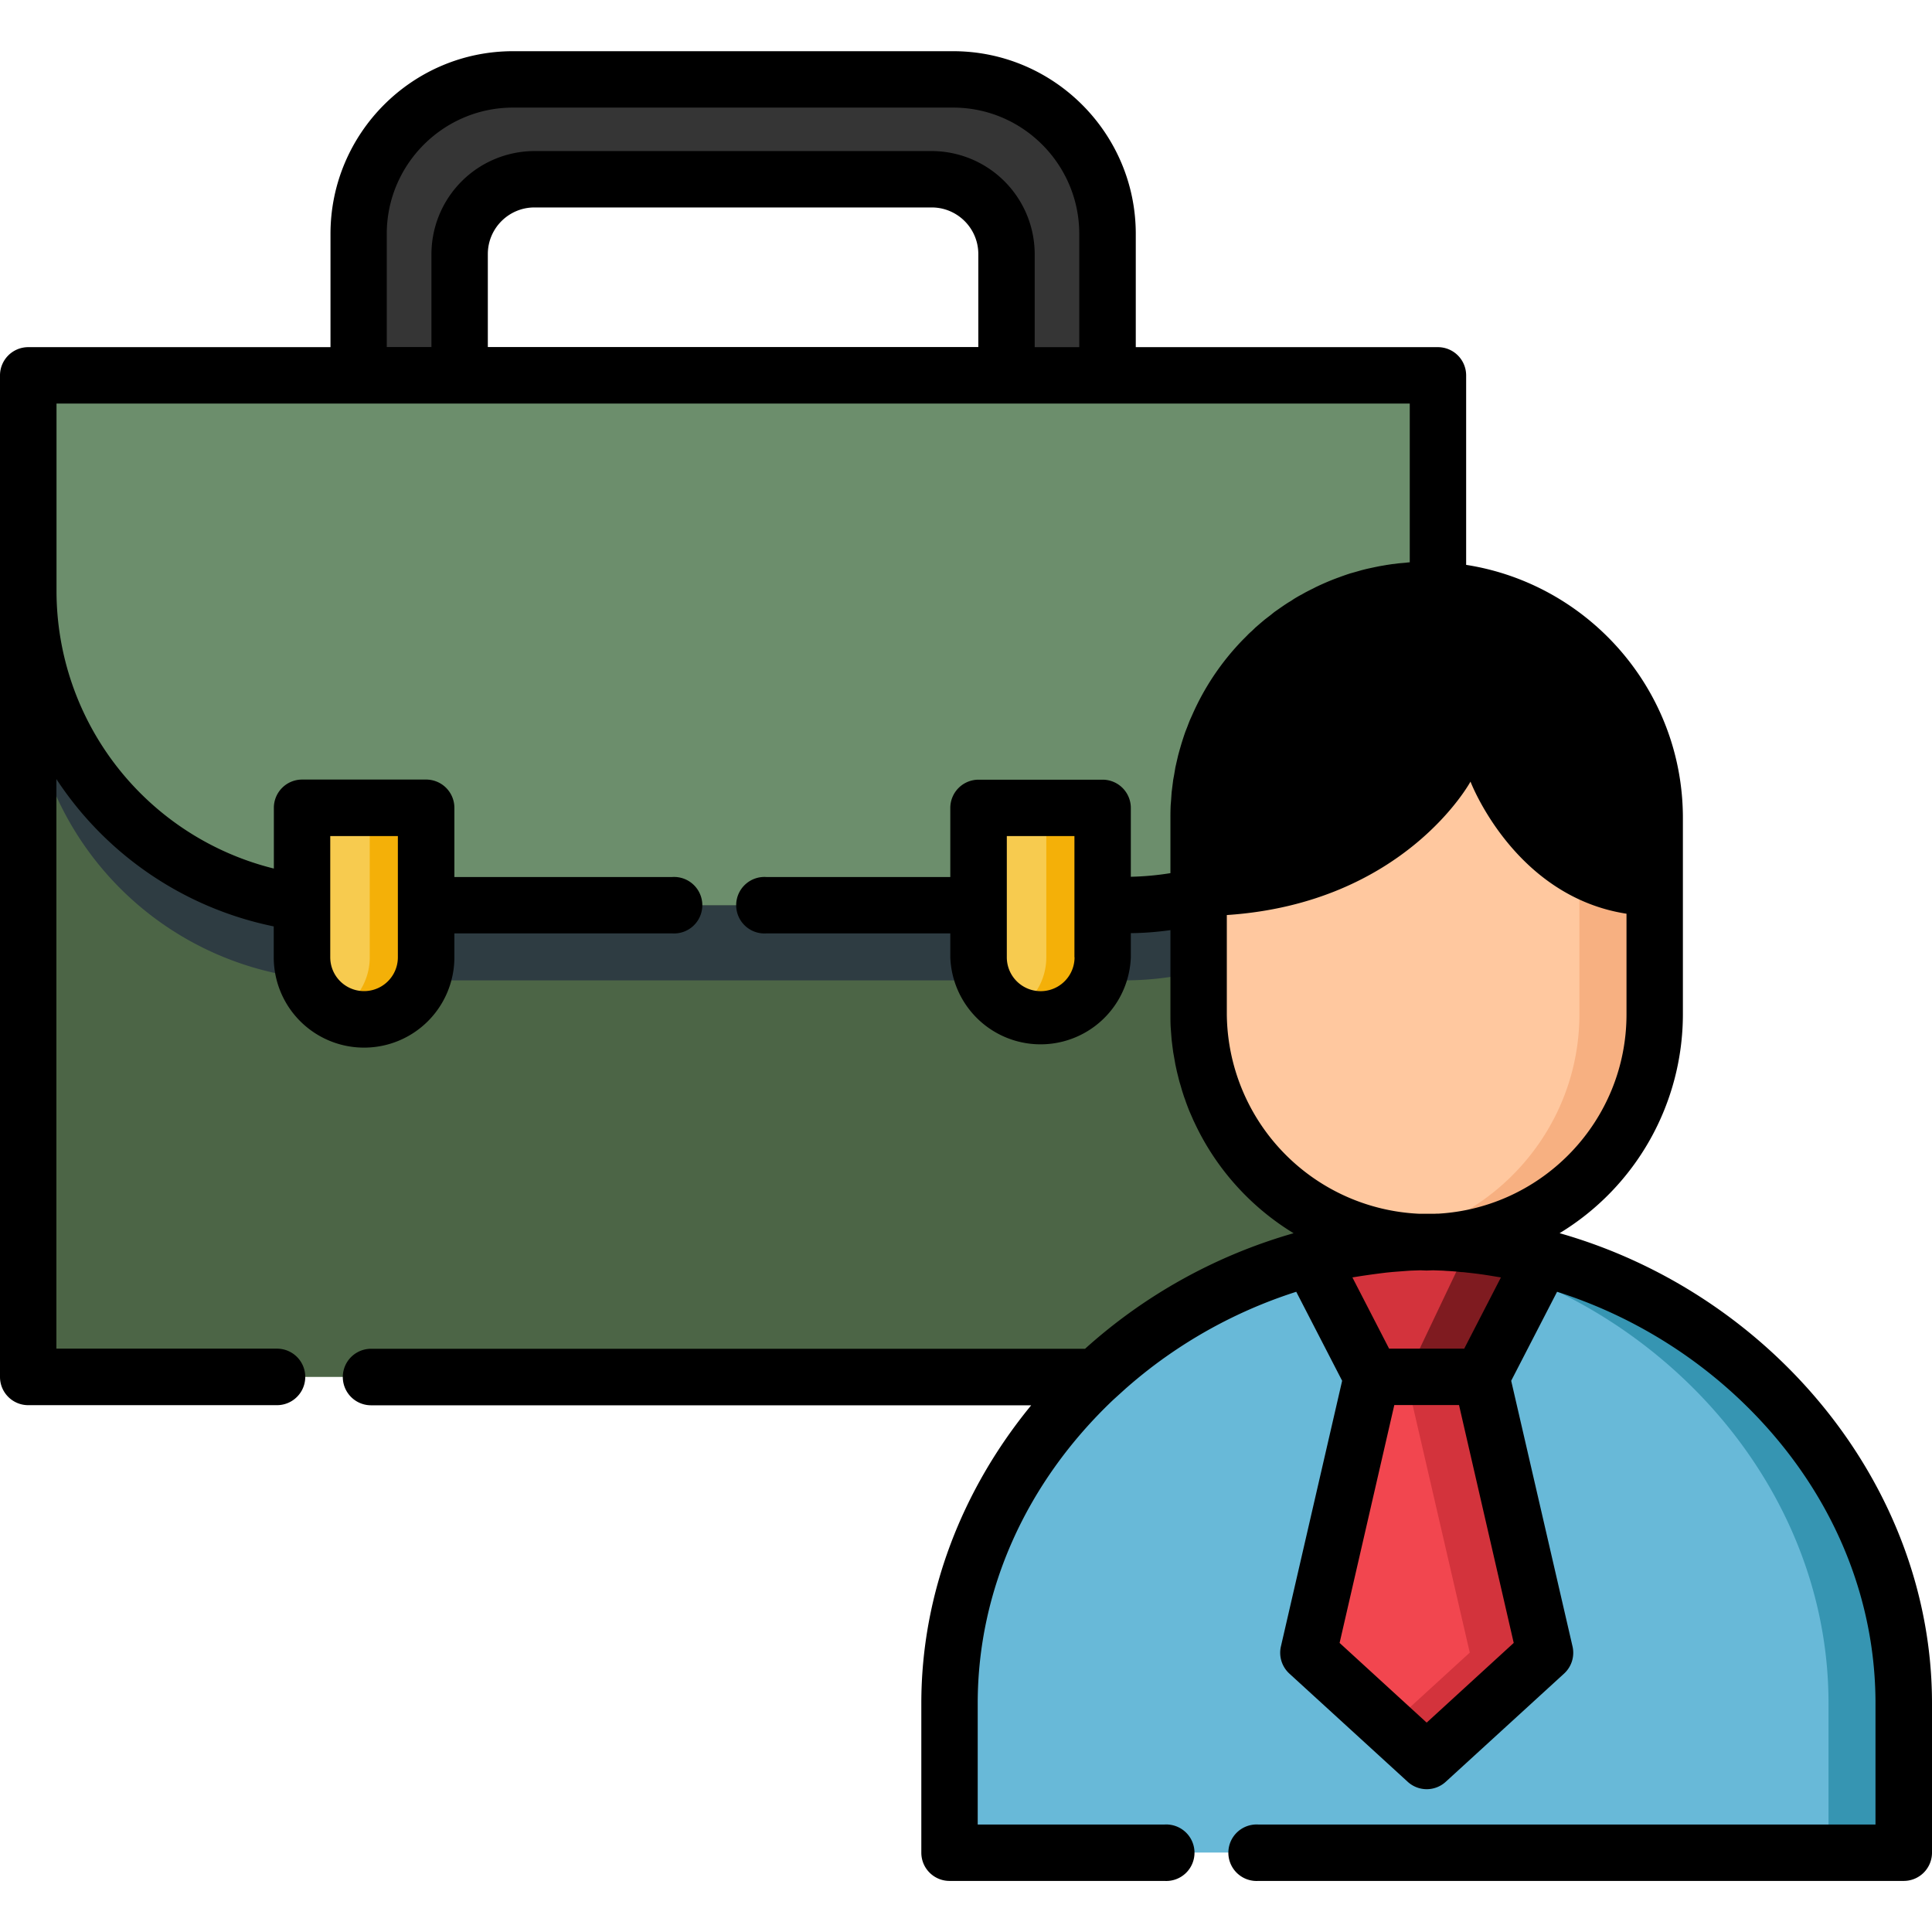 <svg width="16" height="16" fill="none" xmlns="http://www.w3.org/2000/svg"><g clip-path="url(#clip0)"><path d="M11.908 10.287v-.003l-.03.002.03.001zM10.854 10.418c.037-.01.075-.02.112-.028l.02-.005.09-.02.03-.005a3.973 3.973 0 0 1 .221-.038h.001l.112-.014.03-.003.082-.008c.013 0 .025-.002.037-.003l.08-.004.034-.002.05-.002A1.894 1.894 0 0 1 9.927 8.4V6.774a1.894 1.894 0 0 1 1.981-1.886v-1.78H.234v8.295h8.845a4.176 4.176 0 0 1 1.775-.986z" fill="#4C6546"/><path d="M8.104 7.496H3.529v.623h4.575v-.623zM.234 4.896v.623A2.6 2.6 0 0 0 2.5 8.097v-.623A2.6 2.6 0 0 1 .234 4.896zM9.132 7.496v.623h.176c.214 0 .42-.026.618-.074v-.623a2.604 2.604 0 0 1-.618.074h-.176z" fill="#2E3C42"/><path d="M11.815 15.342H7.864v-1.237c0-2.085 1.866-3.792 3.95-3.82 2.086.028 3.952 1.735 3.952 3.82v1.237h-3.951z" fill="#68B9D8"/><path d="M11.815 10.285a3.883 3.883 0 0 0-.312.017c1.956.183 3.64 1.823 3.64 3.803v1.237h.623v-1.237c0-2.085-1.866-3.792-3.951-3.82z" fill="#3695B2"/><path d="M11.815 10.288c1.039 0 1.888-.85 1.888-1.888V6.775c0-1.04-.85-1.889-1.888-1.889-1.039 0-1.888.85-1.888 1.889V8.4c0 1.038.85 1.888 1.888 1.888z" fill="#FFC89F"/><path d="M11.815 4.886c-.106 0-.21.01-.311.026.891.15 1.576.93 1.576 1.863V8.4c0 .932-.685 1.712-1.576 1.862a1.894 1.894 0 0 0 2.2-1.862V6.775c0-1.04-.85-1.889-1.889-1.889z" fill="#F7B081"/><path d="M12.269 11.403h-.908l-.507-.985c.31-.083.633-.129.961-.133.328.004.65.05.96.133l-.506.985z" fill="#D3333C"/><path d="M12.168 10.306l-.522 1.097h.623l.507-.985a3.992 3.992 0 0 0-.608-.112z" fill="#7F1B20"/><path d="M11.815 14.583l-.98-.897.526-2.283h.908l.526 2.283-.98.897z" fill="#F2464F"/><path d="M12.268 11.403h-.623l.527 2.283-.669.612.312.285.98-.897-.527-2.283z" fill="#D3333C"/><path d="M7.893.658H4.249c-.706 0-1.279.572-1.279 1.279v1.171h.836V2.104a.62.62 0 0 1 .62-.62h3.29a.62.62 0 0 1 .62.62v1.004h.836V1.937A1.28 1.28 0 0 0 7.893.657z" fill="#353535"/><path d="M3.015 8.442a.514.514 0 0 1-.514-.514V6.691H3.53v1.237c0 .284-.23.514-.514.514z" fill="#F7CB4F"/><path d="M3.062 6.69v1.238c0 .2-.114.372-.28.457a.514.514 0 0 0 .748-.457V6.691h-.468z" fill="#F4B008"/><path d="M8.618 8.442a.514.514 0 0 1-.514-.514V6.691h1.028v1.237c0 .284-.23.514-.514.514z" fill="#F7CB4F"/><path d="M8.665 6.69v1.238c0 .2-.114.372-.28.457a.514.514 0 0 0 .748-.457V6.691h-.468z" fill="#F4B008"/><path d="M.234 3.108v1.788A2.6 2.6 0 0 0 2.5 7.474v-.783H3.53v.805h4.575v-.805h1.028v.805h.176c.214 0 .42-.026.619-.074v-.648a1.894 1.894 0 0 1 1.981-1.886v-1.78H.234z" fill="#6C8E6C"/><path d="M12.917 10.212a2.123 2.123 0 0 0 1.02-1.813V6.774c0-1.058-.78-1.938-1.795-2.096v-1.57a.234.234 0 0 0-.234-.233H9.406v-.938c0-.834-.679-1.513-1.513-1.513H4.249c-.834 0-1.512.679-1.512 1.513v.938H.234A.234.234 0 0 0 0 3.108v8.295c0 .13.105.234.234.234h2.06a.234.234 0 1 0 0-.468H.467V6.452a2.832 2.832 0 0 0 1.8 1.22v.256a.748.748 0 0 0 1.496 0V7.73h1.804a.234.234 0 1 0 0-.467H3.763V6.69a.234.234 0 0 0-.234-.234H2.501a.234.234 0 0 0-.233.234v.503a2.37 2.37 0 0 1-1.8-2.298V3.342h11.207v1.315c-.014 0-.028.003-.042.004l-.047.004-.058.007-.046.007-.058.01-.044.009-.06.013-.04.01-.063.018-.036.01a2.111 2.111 0 0 0-.07.024l-.027.01c-.064.023-.126.05-.187.079l-.019.01a2.258 2.258 0 0 0-.071.036l-.028.016c-.02.01-.04.022-.06.034l-.03.02c-.018.01-.036.022-.054.034l-.032.022-.05.035-.032.026-.047.036-.032.027-.044.038-.031.03c-.014.012-.028.025-.041.039l-.03.03a2.115 2.115 0 0 0-.38.535 2.106 2.106 0 0 0-.043.092l-.019.042a2.111 2.111 0 0 0-.02.052l-.017.043a2.11 2.11 0 0 0-.018.053l-.014.044-.016.055-.012.044-.013.056-.01.044-.01.06-.008.043-.008.063-.005.04-.005.071-.003.036a2.129 2.129 0 0 0-.002.106v.457a2.377 2.377 0 0 1-.328.03v-.57a.234.234 0 0 0-.233-.234H8.104a.234.234 0 0 0-.234.234v.572H6.346a.234.234 0 1 0 0 .467H7.87v.198a.748.748 0 0 0 1.495 0v-.2c.11-.001.22-.01.328-.025V8.4c0 .036 0 .071.002.106l.003.041.005.064.006.05.007.053.01.056.008.046.013.06.01.04c.005.02.01.042.017.063l.01.034c.006.023.014.045.021.068l.01.027c.008.025.018.05.027.074l.008.02.035.08.005.01c.177.382.465.703.823.921a4.372 4.372 0 0 0-1.727.957H3.073a.234.234 0 1 0 0 .468H8.54c-.567.69-.91 1.552-.91 2.468v1.237c0 .13.105.234.234.234h1.779a.234.234 0 1 0 0-.467H8.097v-1.004c0-.933.398-1.825 1.121-2.512l.022-.02.085-.077.007-.006c.057-.05.115-.098.174-.144l.032-.025.048-.036.048-.035.02-.014a3.96 3.96 0 0 1 1.081-.539l.38.737-.507 2.2a.234.234 0 0 0 .07.225l.98.896a.233.233 0 0 0 .315 0l.98-.896a.234.234 0 0 0 .07-.225l-.508-2.2.38-.737c.56.178 1.084.485 1.517.896.723.687 1.12 1.58 1.12 2.512v1.004h-5.11a.234.234 0 1 0 0 .467h5.344a.234.234 0 0 0 .234-.234v-1.237c0-1.805-1.33-3.394-3.083-3.893zM2.735 6.924h.56v1.004a.28.28 0 0 1-.56 0V6.924zm5.367-4.05H4.04v-.77c0-.213.173-.386.386-.386h3.29c.213 0 .386.173.386.386v.77zm.467 0v-.77a.855.855 0 0 0-.853-.853h-3.29a.855.855 0 0 0-.853.853v.77h-.37v-.937c0-.577.47-1.046 1.046-1.046h3.644c.576 0 1.045.47 1.045 1.046v.938H8.57zm.33 5.054a.28.28 0 0 1-.561 0V6.924h.56v1.004zm3.013 2.123h-.015l-.017.001h-.124A1.669 1.669 0 0 1 10.16 8.4v-.822c1.474-.098 2.018-1.105 2.018-1.105s.361.95 1.292 1.094V8.4c0 .88-.69 1.6-1.558 1.651zm-.097 4.215l-.721-.66.453-1.97h.536l.453 1.97-.721.66zm.311-3.097h-.622l-.304-.59.062-.01a6.59 6.59 0 0 1 .22-.03l.04-.004.01-.001.104-.008.042-.003.084-.003.053.002.053-.002.084.003.027.002c.041.002.082.005.123.01.015 0 .03.002.046.004a3.202 3.202 0 0 1 .22.03l.062.01-.304.59z" fill="#000"/></g><defs><clipPath id="clip0"><path fill="#fff" d="M0 0h16v16H0z"/></clipPath></defs></svg>